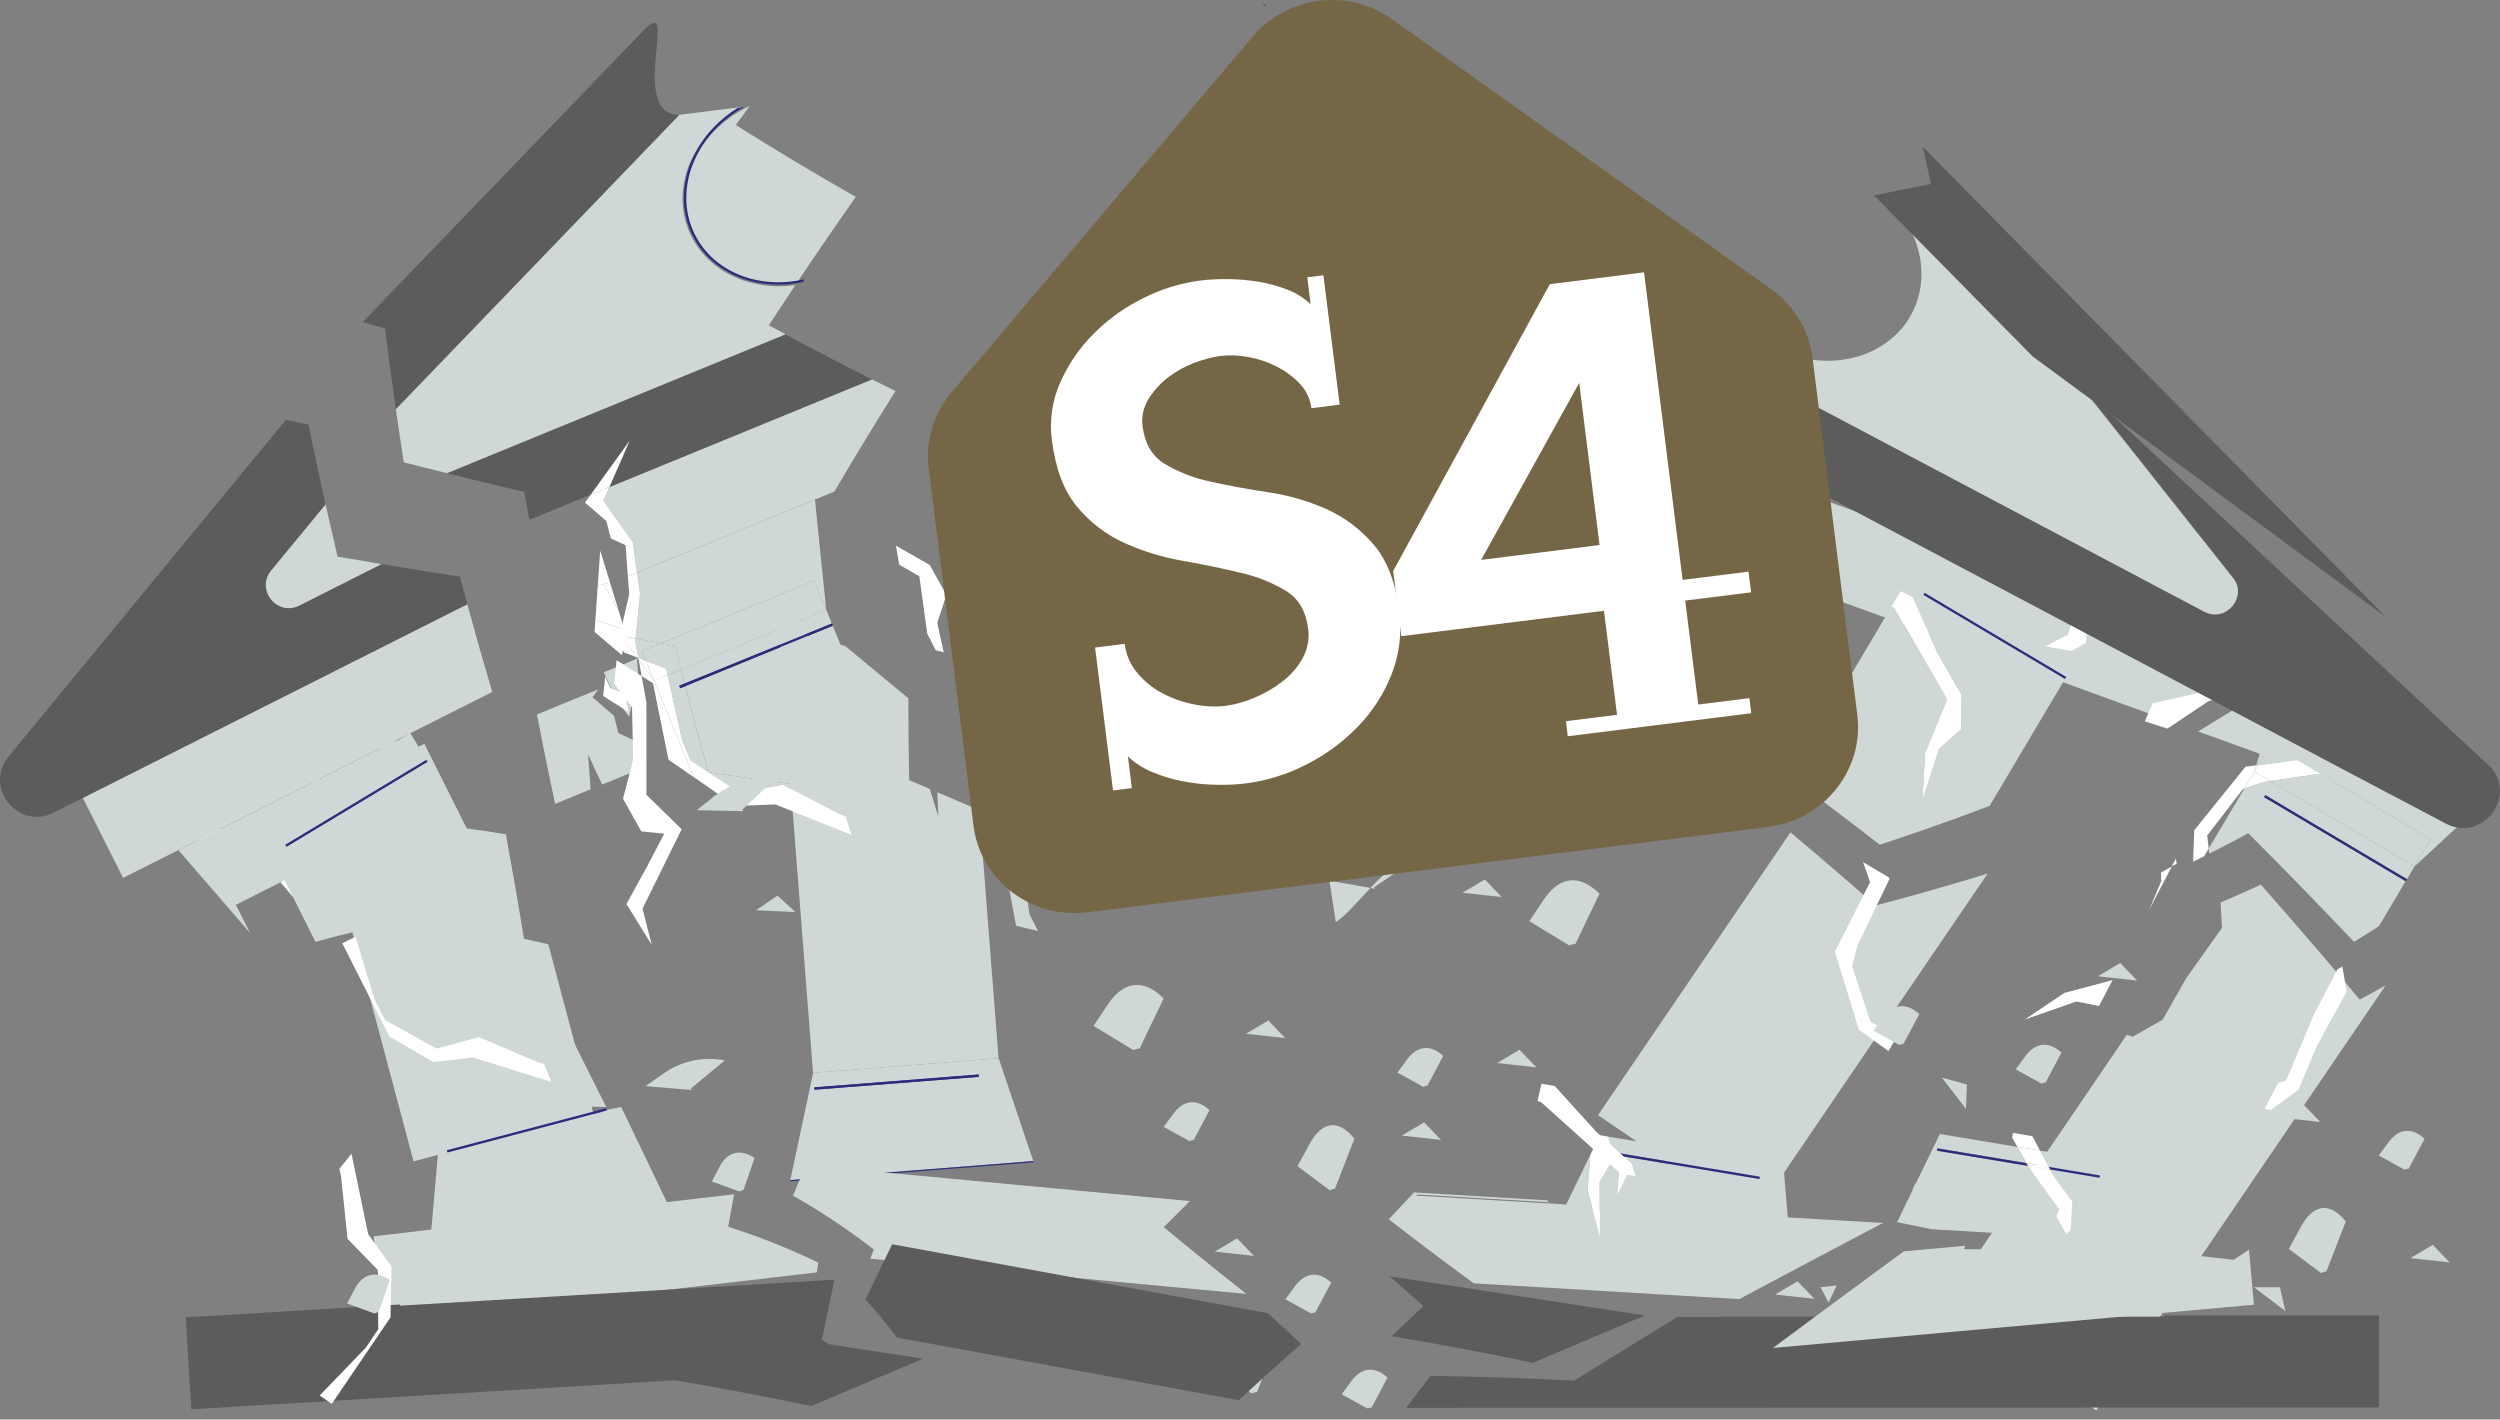 <?xml version="1.0" encoding="UTF-8"?>
<svg id="Layer_2" data-name="Layer 2" xmlns="http://www.w3.org/2000/svg" viewBox="0 0 787.6 447.22">
  <rect x="0" y="0" width="787.6" height="447.22" fill="#808080" stroke="none"/>
  <defs>
    <style>
      .cls-1 {
        fill: none;
      }

      .cls-1, .cls-2, .cls-3, .cls-4, .cls-5, .cls-6, .cls-7 {
        stroke-width: 0px;
      }

      .cls-3 {
        fill: #756746;
      }

      .cls-4 {
        fill: #5c5c5c;
      }

      .cls-5 {
        fill: #2c2c7c;
      }

      .cls-6 {
        fill: #d0d8d7;
      }

      .cls-7 {
        fill: #fff;
      }
    </style>
  </defs>
  <g id="Layer_2-2" data-name="Layer 2">
    <g id="Layer_2-2" data-name="Layer 2-2">
      <g id="Layer_2-2-2" data-name="Layer 2-2">
        <g id="Layer_2-2-2" data-name="Layer 2-2-2">
          <path class="cls-5" d="m397.63,1.55l1.1.29-.16-.37c-.31.02-.62.04-.94.07h0Z"/>
          <path class="cls-1" d="m200.69,180.38l56.05-23,.69,6.76c1.79-3.09,3.6-6.19,5.41-9.27l-62.15,25.5h0v.02s-.01,0-.01,0h0Z"/>
          <path class="cls-1" d="m196.77,198.45c.2.67.4,1.33.62,1.99l.6-1.58c-.41-.14-.81-.27-1.22-.41h.01Z"/>
          <path class="cls-1" d="m176.62,187.45c.1,1.37.2,2.74.29,4.11,3.55,1.26,7.11,2.47,10.67,3.7.24-3.6.5-7.2.74-10.81l-11.72,2.99h.02s0,.01,0,.01Z"/>
          <polygon class="cls-1" points="197.8 181.54 187.35 185.84 187.35 185.85 197.81 181.55 197.8 181.54"/>
          <path class="cls-1" d="m195.31,199.84l-3.9-5.28c.85,1.82,1.68,3.63,2.54,5.44.43.09.84.15,1.27.24l.09-.4h0Z"/>
          <path class="cls-6" d="m223.3,243.32l9.78,6.45,13.56-2.57,17.3,9.05,2.5,1c-.88-2.76-1.74-5.52-2.59-8.31-13.6-1.73-27.11-3.61-40.54-5.63h-.02s0,0,0,0Z"/>
          <path class="cls-6" d="m214.32,216.82l-.29-.69,1.67-.68c-.38-1.5-.77-3.02-1.14-4.52l-4.21,1.73,4.54,20.45,2.69,6.48,5.52,3.63c-2.51-8.98-4.91-18-7.24-27.02l-1.55.64h0Z"/>
          <path class="cls-6" d="m321.84,269.98l-6.34-3.64c1.45,8.45,2.98,16.9,4.61,25.32,2.29.57,4.6,1.1,6.91,1.66l-2.68-5.25-2.5-18.09h0Z"/>
          <path class="cls-6" d="m201.11,213.16l-.43-5.65-10.47,4.29,4.08,8.73,3.9,5.28,2.92-12.64h0Z"/>
          <path class="cls-6" d="m201.13,207.29l2.41.93-1.26-3.07,6.07-2.49c-2.7-.48-5.41-.99-8.1-1.49l-.08.79.96,5.33h0v.02h0v-.02h0Z"/>
          <path class="cls-6" d="m351.25,62.08l.08-.4c-.09.08-.17.16-.26.24.06.05.12.11.18.16h0Z"/>
          <path class="cls-6" d="m203.54,208.22l6.37,2.45.44,1.97,4.21-1.73c-.63-2.49-1.24-4.96-1.85-7.45-1.45-.25-2.9-.54-4.35-.8l-6.07,2.49,1.26,3.07h0Z"/>
          <path class="cls-5" d="m214.32,216.82l1.55-.64c-.06-.24-.13-.48-.19-.74l-1.67.68.29.69h.02Z"/>
          <path class="cls-5" d="m215.9,216.18l46.46-19.06-.29-.69-46.36,19.02c.06.24.13.48.19.74h0Z"/>
          <path class="cls-6" d="m185.25,237.64c1.49,3.18,2.96,6.35,4.46,9.53l10.47-4.29-.73-9.78-4.65-2.16-1.4-5.49-6.73-5.77,1.81-2.52-19.32,7.92c1.8,9.4,3.71,18.79,5.72,28.17l11.18-4.59c-.27-3.68-.51-7.36-.79-11.04h-.02s0,0,0,0Z"/>
          <path class="cls-4" d="m202.93,9.4s.02,0,.03-.03c0,0-.02,0-.03.03l-88.63,92.04h0L202.93,9.4Z"/>
          <polygon class="cls-4" points="174.87 158.78 174.87 158.78 195.11 153.61 195.11 153.61 174.87 158.78"/>
          <polygon class="cls-4" points="191.99 153.42 274.72 119.49 274.72 119.49 191.99 153.42 191.99 153.42"/>
          <polygon class="cls-2" points="195.11 153.61 195.11 153.61 174.87 158.78 174.87 158.78 195.11 153.61"/>
          <polygon class="cls-2" points="191.99 153.42 274.72 119.49 274.72 119.48 191.99 153.42 191.99 153.42"/>
          <g>
            <path class="cls-6" d="m223.11,243.19l.18.13c13.43,2.02,26.96,3.89,40.54,5.63.87,2.77,1.72,5.54,2.59,8.31l11.38,4.55,6.57,8.61-1.65,9.11,3.3,8.89c4.77.46,9.53.91,14.31,1.33l-37.98-92.6-46.46,19.06c2.31,9.03,4.71,18.03,7.24,27.02h0v-.04s-.02,0-.02,0h0Z"/>
            <path class="cls-6" d="m214.56,210.92c.38,1.5.76,3.02,1.14,4.52l46.36-19.02-1.75-4.29h0l-45.74,18.77h-.02s0,0,0,0Z"/>
            <path class="cls-6" d="m200.69,180.38l.94,6.69-1.39,14.11c2.7.5,5.4,1,8.1,1.49l48.17-19.75,3.78,9.22-2.82-27.59c-.07-.03-.15-.07-.21-.1.06-.1.11-.2.18-.3l-.69-6.76-56.05,23h0v-.02h0v-.02s0,0,0,0Z"/>
            <path class="cls-6" d="m214.56,210.92l45.74-18.76h0l-3.79-9.24-48.17,19.75c1.44.27,2.9.55,4.35.8.6,2.47,1.22,4.97,1.85,7.45h0s0,0,0,0Z"/>
            <path class="cls-6" d="m190.1,157.74l9.26,13.07,1.34,9.56,62.15-25.5c6.28-10.66,12.71-21.23,19.26-31.69-2.48-1.22-4.94-2.45-7.42-3.67l-82.74,33.93-1.88,4.32h.02s0-.02,0-.02h0Z"/>
            <path class="cls-4" d="m165.13,154.93c.54,2.94,1.1,5.87,1.65,8.83l19.32-7.92,12.23-16.94-6.35,14.54,82.73-33.93c-9.15-4.58-18.25-9.3-27.25-14.16l-106.65,43.75c8.06,2.01,16.16,3.98,24.31,5.86h0v-.02h.01Z"/>
            <path class="cls-4" d="m202.93,9.4l-88.63,92.04c2.33.68,4.66,1.39,6.99,2.07,1.06,8.5,2.21,17,3.44,25.47l89.35-92.77-.14.03c-15.88-.41-.49-36.72-10.23-27.59-.24.22-.48.46-.75.74,0,0-.02,0-.03.03h0v-.03h.01Z"/>
            <path class="cls-6" d="m218.97,49.66c-1.8,3.5-2.87,7.35-3.14,11.29-.55,7.93,2.63,15.66,8.59,20.93,2.96,2.62,6.42,4.59,10.16,5.83,3.94,1.3,8.11,1.89,12.27,1.72,1.45-.06,2.87-.21,4.28-.44,6.05-9.06,12.21-18.06,18.48-26.95-12.78-7.28-25.39-14.83-37.81-22.67,1.47-2,2.94-3.98,4.41-5.98h0c-3.55,1.64-6.81,3.8-9.69,6.42-3.08,2.8-5.64,6.14-7.53,9.85h-.02s0,0,0,0h0Z"/>
            <path class="cls-6" d="m127.22,145.65c4.52,1.17,9.06,2.3,13.6,3.41l106.65-43.75c-1.76-.95-3.51-1.88-5.26-2.83,2.77-4.24,5.55-8.44,8.35-12.64-1.21.18-2.44.28-3.67.32-4.25.18-8.5-.43-12.53-1.76-3.85-1.26-7.39-3.3-10.43-5.98-6.13-5.42-9.39-13.39-8.85-21.55.28-4.04,1.37-7.98,3.23-11.58,1.92-3.79,4.54-7.2,7.69-10.05,2.43-2.2,5.11-4.06,7.96-5.58l-19.9,2.52-89.35,92.77c.81,5.56,1.63,11.12,2.5,16.67v.02h0v.02s.02,0,.02,0h0Z"/>
          </g>
          <path class="cls-5" d="m217.82,50.75c-1.58,3.72-2.38,7.74-2.38,11.78.04,8.18,3.88,15.88,10.38,20.84,3.22,2.45,6.9,4.22,10.84,5.22,4.12,1.04,8.4,1.33,12.63.85,1.23-.14,2.44-.34,3.64-.59.17-.3.34-.61.51-.89-1.38.32-2.8.58-4.24.74-4.13.49-8.33.21-12.36-.82-3.82-.96-7.42-2.68-10.56-5.08-6.32-4.81-10.04-12.3-10.07-20.25-.01-3.95.79-7.86,2.33-11.49,1.61-3.85,3.92-7.36,6.79-10.37,2.69-2.83,5.8-5.22,9.21-7.11l-2.2.45c-2.74,1.72-5.28,3.78-7.54,6.14-2.94,3.07-5.3,6.67-6.94,10.59h-.02s0,0,0,0Z"/>
          <g>
            <path class="cls-1" d="m300.66,154.7h0l.05.75h0l7.77,99.79c5.54,2.35,11.11,4.67,16.69,6.96.62,13.27,1.45,26.55,2.51,39.82-1.06-13.27-1.89-26.55-2.51-39.82-5.59-2.29-11.13-4.63-16.69-6.96l6.09,78.17h.05l10.91,32.38,16.69-1.3c6.34-8.85,12.79-17.61,19.37-26.25-13.82-8.25-27.49-16.77-41-25.58,9.5-12.05,19.25-23.9,29.2-35.53-13.12-8.85-26.07-17.97-38.85-27.36,10.35-11.68,20.91-23.14,31.67-34.38-12.38-9.42-24.58-19.08-36.57-29.02,11.15-11.26,22.5-22.29,34.05-33.08-11.54-9.88-22.88-20.02-34-30.37l-5.78,27.13.36,4.62h0v.03h0Z"/>
            <rect class="cls-5" x="256.47" y="340.53" width="51.9" height=".75" transform="translate(-25.6 22.94) rotate(-4.45)"/>
            <g>
              <path class="cls-6" d="m308.49,255.24c-4.43-1.87-8.81-3.76-13.21-5.65l.35,7.73-2.7-8.75c-2.17-.94-4.36-1.86-6.51-2.81-.17-8.59-.24-17.17-.24-25.75l-19.85-16.45-12.17-3.41-9.74-12.71,11.72,150.53h.05l58.4-4.56-6.09-78.17h-.01Z"/>
              <path class="cls-6" d="m314.62,333.41h-.05l-58.4,4.56-7.19,33.8,76.56-5.96-10.91-32.39h-.01Zm-58.04,9.9l-.05-.75,51.74-4.02.05.75-51.74,4.02h0Z"/>
            </g>
            <polygon class="cls-5" points="325.65 366.17 325.53 365.79 248.97 371.77 248.9 372.14 325.65 366.17"/>
          </g>
          <path class="cls-6" d="m513.28,259.78c4.63-3.45,9.28-6.88,13.95-10.27-9.6-3.14-20.08-2.11-28.89,2.82l-8.27,4.63,19.78,3.34c1.14-.22,2.28-.4,3.43-.52h0Z"/>
          <path class="cls-6" d="m395.33,214.86l-3.04,4.13,8.1,4.46c.44-.16.89-.26,1.34-.32,1.65-3.17,3.31-6.31,4.99-9.41-4.02-3.67-8.15-3.26-11.39,1.14h0Z"/>
          <path class="cls-6" d="m359.08,330.28c2.5-5.3,5.01-10.55,7.53-15.74-6.23-6.22-12.57-5.59-17.49,1.76l-4.61,6.9,12.51,7.6c.68-.26,1.36-.43,2.06-.52h0Z"/>
          <path class="cls-6" d="m444.46,271.67c-6.61-1.95-17.63,15.32-23.63,18.79l-2.01-13.02,14.21,2.53c.07-.01.15-.03.22-.04-.11-.14-.23-.28-.35-.41,3.84-2.64,7.69-5.25,11.55-7.85h.01Z"/>
          <path class="cls-6" d="m448.18,138.44l-3.04,4.13,8.1,4.46c.44-.16.89-.26,1.34-.32,1.65-3.17,3.31-6.31,4.99-9.41-4.02-3.67-8.15-3.26-11.39,1.14h0Z"/>
          <path class="cls-6" d="m382.55,264.8l-3.04,4.13,8.1,4.46c.44-.16.89-.26,1.34-.32,1.65-3.17,3.31-6.31,4.99-9.41-4.02-3.67-8.15-3.26-11.39,1.14h0Z"/>
          <path class="cls-6" d="m443.28,333.78l-3.04,4.13,8.1,4.46c.44-.16.89-.26,1.34-.32,1.65-3.17,3.31-6.31,4.99-9.41-4.02-3.67-8.15-3.26-11.39,1.14h0Z"/>
          <polygon class="cls-4" points="762.59 225.9 537.04 143.85 537.04 143.85 762.59 225.9 762.59 225.9"/>
          <polygon class="cls-2" points="762.59 225.9 537.04 143.85 537.04 143.85 762.59 225.9 762.59 225.9"/>
          <polygon class="cls-6" points="569.58 190.36 567.84 200.19 583.45 168.92 507.64 155.49 510.11 189.96 511.85 180.13 569.58 190.36"/>
          <rect class="cls-6" x="535.19" y="130.84" width="9.99" height="58.63" transform="translate(321.99 679.62) rotate(-83.73)"/>
          <path class="cls-6" d="m524.94,169.48l160.55,58.4,2.71-5.59c8.42-1.57,16.83-3.13,25.25-4.71-6.98,4.28-13.95,8.57-20.94,12.85l60.41,21.98,9.64-26.54-225.56-82.05c.99,2.57,1.99,5.15,2.99,7.71-8.08,2.24-16.13,4.58-24.16,7,0,.21-.03.43-.02.65l9.09,10.27h.02s0,.02,0,.02h.01Z"/>
          <path class="cls-6" d="m492.11,189.07c-2.35,1.39-4.7,2.78-7.04,4.19l12.36,1.36-5.32-5.54h0Z"/>
          <path class="cls-6" d="m705.56,184.69l-47.23-59.48-56.01-51.93c.32.69.63,1.38.9,2.09,1.49,3.76,2.22,7.79,2.1,11.84-.22,8.18-4.23,15.79-10.85,20.6-3.28,2.38-7.01,4.07-10.95,4.96-4.15.96-8.43,1.14-12.64.56-4.52-.62-8.89-2.03-12.9-4.17-2.95-1.53-5.67-3.46-8.13-5.7-5.01.54-10.03,1.11-15.06,1.71.4,1.95.8,3.9,1.21,5.86l160.56,84.56c6.9,3.63,13.89-4.77,9.02-10.89h0s0,0,0,0Z"/>
          <polygon class="cls-7" points="193.51 215.4 199.11 222.76 199.48 239.3 196.27 251.64 202.04 261.92 209.26 262.64 203.7 273.27 197.36 284.79 205.32 297.66 202.42 286.26 214.75 261.24 203.66 250.41 203.63 221.25 202.14 212.99 194.24 207.97 193.51 215.4"/>
          <path class="cls-7" d="m195.67,200.32l-.35-.48-.09.4c.15.03.3.06.45.08h0Z"/>
          <path class="cls-7" d="m195.23,200.24l-.38,1.65,1.71,3.65,4.16,1.6-5.03-6.82c-.15-.03-.3-.06-.45-.08h0s0,0,0,0Z"/>
          <polygon class="cls-7" points="197.81 181.55 200.69 180.38 200.69 180.37 197.8 181.54 197.81 181.55"/>
          <path class="cls-7" d="m198.23,187.19l-2.92,12.64.35.48c1.53.29,3.06.57,4.59.85l1.39-14.11-.94-6.69-2.9,1.2.43,5.65h.02s-.02-.02-.02-.02h0Z"/>
          <path class="cls-7" d="m200.71,207.14l.42.17-.96-5.33.08-.79c-1.53-.28-3.07-.56-4.59-.85l5.03,6.82h0v-.02h.01Z"/>
          <polygon class="cls-7" points="184.3 158.35 191.02 164.13 192.43 169.62 197.08 171.77 197.8 181.54 200.69 180.37 199.36 170.8 190.1 157.74 191.99 153.42 186.11 155.84 184.3 158.35"/>
          <polygon class="cls-7" points="186.11 155.83 192 153.42 192 153.42 186.11 155.83"/>
          <polygon class="cls-7" points="198.34 138.89 186.11 155.84 191.99 153.42 198.34 138.89"/>
          <path class="cls-7" d="m470.71,62.66c-1.45,8.44-2.89,16.88-4.34,25.31l7.29,7.59c1.07-.63,2.15-1.26,3.22-1.89-2.06-10.34-4.12-20.67-6.17-31.01h0Z"/>
          <path class="cls-7" d="m491.9,128.87l-10.73-8.55c-.03-.21-.05-.43-.09-.65-1.11.56-2.23,1.12-3.34,1.67l4.94,5.88,9.21,1.63h0v.02h.01Z"/>
          <polygon class="cls-7" points="656.7 181.9 664.06 183.2 664.06 183.2 656.7 181.89 656.7 181.9"/>
          <path class="cls-7" d="m651.57,199.85l-7.14,3.78,8.2,1.45,4.53-2.51,1.12-14.27c1.93-1.7,3.85-3.4,5.77-5.1l-7.36-1.31-5.13,17.95h0Z"/>
          <path class="cls-7" d="m678.19,221.56l-2.5,5.68,7.11,2.3c6.81-4.55,13.62-9.08,20.44-13.62-8.35,1.88-16.7,3.76-25.06,5.64h0Z"/>
          <rect class="cls-5" x="86.32" y="252.91" width="51.9" height=".37" transform="translate(-114.93 94.84) rotate(-31.22)"/>
          <rect class="cls-5" x="86.12" y="252.59" width="51.9" height=".38" transform="translate(-114.79 94.7) rotate(-31.22)"/>
          <polygon class="cls-4" points="147.23 190.35 26.09 251.36 26.09 251.36 147.23 190.35 147.23 190.35"/>
          <polygon class="cls-2" points="26.09 251.36 147.23 190.35 147.23 190.35 26.09 251.36 26.09 251.36"/>
          <polygon class="cls-7" points="113.9 287.99 96.36 279.28 85.25 269.22 70.83 261.37 54.81 261.03 44.58 243.18 51.85 266.05 60.49 264.09 65.74 266.23 70.24 263.79 83.33 272.04 93.14 283.54 103.18 292.64 112.4 292.52 118.99 297.16 114.68 288.56 113.9 287.99"/>
          <path class="cls-7" d="m195,192.71l-4.74-8.72,1.9-.49h0l-3.85.97c-.24,3.6-.5,7.2-.74,10.81,3.05,1.06,6.11,2.12,9.17,3.16-.59-1.92-1.16-3.82-1.76-5.74h0Z"/>
          <path class="cls-7" d="m197.35,200.44c-.2-.67-.4-1.33-.62-1.99-3.06-1.04-6.11-2.11-9.17-3.16-.1,1.26-.18,2.53-.26,3.78l8.6,7.31,1.44-5.91.02-.03h-.02s0,0,0,0Z"/>
          <polygon class="cls-7" points="206.06 214.4 201.21 207.83 202.14 212.99 205.73 215.25 210.59 239.31 218.54 244.82 206.07 214.4 206.06 214.4"/>
          <path class="cls-7" d="m298.18,187.44l-5.29-9.45-10.63-6.09c.33,1.99.67,4,1.02,5.99l6.34,3.64,2.5,18.09,2.68,5.25c.83.21,1.66.41,2.5.59l-2.03-9.26,2.91-8.79v.02h0Z"/>
          <path class="cls-7" d="m244.34,253.46l23.93,9.57c-.61-1.93-1.23-3.86-1.84-5.79l-2.5-1-17.3-9.05-13.56,2.57-9.78-6.45s-.11,0-.17-.03l-.02-.1-5.53-3.63-2.69-6.48-4.54-20.45-4.29,1.75,12.48,30.43,13.17,9.11,12.63-.48h0v.03s.03,0,.03,0h0Z"/>
          <path class="cls-7" d="m223.13,243.3s.11,0,.17.03l-.18-.13.02.1h0Z"/>
          <path class="cls-7" d="m343.22,196.61l-.48-7.73c-.79-.32-1.59-.65-2.38-.97l2.86,8.7h0Z"/>
          <path class="cls-7" d="m190.26,183.99l4.74,8.72-2.83-9.21-1.9.49h0s0,0,0,0Z"/>
          <polygon class="cls-7" points="201.13 207.29 201.21 207.83 206.06 214.4 206.07 214.4 203.54 208.22 201.13 207.29"/>
          <polygon class="cls-7" points="203.54 208.22 206.07 214.4 210.36 212.64 209.92 210.67 203.54 208.22"/>
          <path class="cls-7" d="m188.33,184.48l3.85-.97c-1.02-3.35-2.05-6.7-3.09-10.05-.25,3.68-.52,7.36-.76,11.04h0v-.02h0Z"/>
          <path class="cls-7" d="m196.52,218.44l-4.16-1.6-1.71-3.65v.03s-.62,6.05-.62,6.05l7.9,5-.91-5.14-.51-.7h0Z"/>
          <polygon class="cls-7" points="200.71 207.14 201.21 207.83 201.13 207.29 200.71 207.14"/>
          <rect class="cls-5" x="212.2" y="206.22" width="51.9" height=".75" transform="translate(-60.29 104.96) rotate(-22.14)"/>
          <rect class="cls-5" x="86.18" y="252.4" width="51.9" height=".75" transform="translate(-114.37 94.13) rotate(-31.07)"/>
          <rect class="cls-5" x="256.56" y="340.51" width="51.9" height=".75" transform="translate(-25.76 23.11) rotate(-4.48)"/>
          <g>
            <path class="cls-6" d="m590.87,285.26c-9.18-8.09-18.11-15.76-26.8-23.03l-60.63,89.07h0l.04.04,48.43,32.96,74.27-109.1c-11.28,3.51-23.04,6.85-35.31,10.06h0Z"/>
            <polygon class="cls-1" points="605.93 187.38 605.94 187.4 606.32 186.77 650.93 213.26 650.94 213.24 606.32 186.74 605.93 187.38"/>
            <polygon class="cls-1" points="760.65 272.99 758.28 276.97 713.65 250.47 713.28 251.13 713.29 251.13 713.66 250.5 758.27 276.98 758.28 276.97 760.65 272.99 786.27 249.24 786.27 249.24 760.65 272.99"/>
            <polygon class="cls-1" points="678.93 185.5 612.72 146.2 602.88 179.34 653.3 209.28 678.93 185.5"/>
            <polygon class="cls-1" points="757.89 277.64 749.49 291.79 749.49 291.79 757.89 277.64 757.89 277.64"/>
            <polygon class="cls-1" points="595.95 191.02 564.02 244.79 564.03 244.79 595.95 191.02 595.95 191.02"/>
            <polygon class="cls-1" points="506.35 348.29 566.98 259.22 566.98 259.22 506.35 348.29"/>
            <path class="cls-1" d="m586.35,157.45l-1.88,6.76,5.85,17.6,8.47,4.42,4.08-6.9,9.84-33.14,66.2,39.3-25.63,23.76-2.35,3.97v.02h0l-.38.65h0l-23.74,39.98c3.57-1.36,7.1-2.73,10.57-4.11,11.03,9.51,22.48,19.65,34.3,30.42,6.64-2.85,13.06-5.77,19.25-8.75l.36-9.89,16.14-20,3.39-.44,9.26-31.2,22.83,13.56h0l-146.89-87.23.3.51-9.94,20.69h0v.02s-.01,0-.01,0Z"/>
            <path class="cls-1" d="m667.67,333.17l-6.93-2.26-16.8,3.76,13.39-6.88,15.53-2.23,14.04-20.64,4.83-8.51.27-2.73c-6.36,2.6-12.95,5.11-19.75,7.55-11.14-11.49-21.93-22.3-32.35-32.49-3.54,1.17-7.15,2.31-10.8,3.44l-74.27,109.1.04.04-11.73,32.1,39.73,27.05,26.75-21.88-.04-.04,58.12-85.37h0Z"/>
            <path class="cls-1" d="m564.02,244.79l31.92-53.77-9.29-6.77-7.56-24.56,11.06-21.92-2.22-6.29-10.68-6.35c-3.56.4-7.11.82-10.66,1.26l-.3.28c3.12,14.88,6.57,29.68,10.31,44.42-11.04,1.54-22.09,3.25-33.12,5.09.27.24.54.47.81.71-4.09.9-8.16,1.83-12.24,2.79-.71-.23-1.45-.44-2.18-.62,4.05,14.84,8.42,29.6,13.05,44.26-15.27,3-30.5,6.28-45.69,9.88,2.46,7.33,4.99,14.63,7.61,21.92,18.27-5.04,35.67-10.16,52.22-15.41,2.29,1.67,4.61,3.37,6.94,5.09h0v-.02s0,0,0,0Z"/>
            <path class="cls-1" d="m566.98,259.22c-2.22-1.86-4.43-3.71-6.62-5.52-16.84,4.21-34.54,8.25-53.08,12.15,2.26,7.78,4.58,15.55,6.99,23.29-15.05,2.86-30.05,6-45.01,9.47,5.05,15.31,10.39,30.52,16.01,45.6-10.54,2.64-21.04,5.43-31.53,8.38l25.88,17.62,26.75-21.88h-.05s0-.05,0-.05h0l60.63-89.07h0s0,0,0,0Z"/>
            <polygon class="cls-1" points="695.34 263.22 695.82 267.35 707.07 248.39 706.67 248.53 695.34 263.22"/>
            <path class="cls-6" d="m605.93,187.41h0l-.02-.02.39-.65,44.63,26.5,2.35-3.97-50.42-29.93-4.08,6.9,3.75,1.95,7.99,17.82,7.48,12.94-.17,10.82-6.93,6.13-5.26,16.38.84-15.03,6.93-16.89-16.53-28.65-.94-.68-31.92,53.77c9.11,6.72,18.5,13.81,28.17,21.32,12.05-3.97,23.59-8.04,34.62-12.24l23.74-39.98-44.61-26.49v.02h0v-.03s0,0,0,0Z"/>
            <polygon class="cls-5" points="650.93 213.26 606.32 186.77 605.94 187.4 650.56 213.89 650.93 213.26"/>
            <polygon class="cls-5" points="650.56 213.89 650.55 213.9 650.56 213.91 650.95 213.26 650.93 213.26 650.55 213.89 650.93 213.26 650.93 213.26 650.56 213.89"/>
            <polygon class="cls-5" points="605.94 187.4 605.93 187.41 650.55 213.9 650.56 213.89 605.94 187.4"/>
            <path class="cls-6" d="m712.25,278.69c-4.12,1.92-8.35,3.8-12.67,5.63l.42,8.01-11.31,15.92-7.36,13-9.42,5.35-1.87-.61-58.12,85.37.04.04,48.43,32.96,91.18-133.93c-2.66,1.52-5.39,3.01-8.16,4.47-10.68-12.74-21.08-24.78-31.13-36.19l-.02-.02h0Z"/>
            <path class="cls-6" d="m713.28,251.15v-.02h0l.38-.66,44.63,26.5,2.37-3.98-45.41-26.97-1.92.27-6.25,2.08-11.25,18.95.18,1.6c4.21-2.1,8.32-4.23,12.3-6.41,10.74,10.75,21.86,22.15,33.3,34.2,2.68-1.63,5.3-3.29,7.87-4.96l8.4-14.15-44.61-26.49h0v.02s0,0,0,0Z"/>
            <polygon class="cls-6" points="710.81 241.11 711.44 241.05 715.33 234.48 723.76 239.49 731.77 238.47 742.9 223.48 720.08 209.93 710.81 241.11"/>
            <path class="cls-6" d="m760.65,272.99l25.62-23.75-36.95-21.93,36.95,21.93h0l-36.95-21.93c-2.41.91-4.8,1.83-7.2,2.74l-6.09,12.95h0l-5.12.75,34.83,20.67-5.1,8.58h-.02s0,0,0,0h0Z"/>
            <polygon class="cls-6" points="786.27 249.24 786.27 249.24 749.33 227.3 786.27 249.24"/>
            <polygon class="cls-6" points="711.44 241.05 723.76 239.49 715.33 234.48 711.44 241.05"/>
            <polygon class="cls-6" points="760.65 272.99 765.74 264.41 730.92 243.74 715.23 246.03 760.65 272.99"/>
            <polygon class="cls-5" points="713.29 251.13 757.91 277.61 757.89 277.64 757.89 277.64 757.91 277.62 758.27 276.98 713.66 250.5 713.29 251.13"/>
            <polygon class="cls-5" points="757.89 277.64 757.91 277.64 758.29 276.99 758.27 276.98 757.91 277.62 757.89 277.64"/>
            <polygon class="cls-5" points="713.29 251.13 713.28 251.15 757.89 277.64 757.91 277.61 713.29 251.13"/>
            <polygon class="cls-7" points="594.93 331.14 594.93 331.14 597.77 326.35 589.29 321.93 583.44 304.33 585.31 297.57 595.27 276.89 594.98 276.38 586.93 271.61 589.15 277.89 578.08 299.81 585.62 324.37 594.93 331.13 594.93 331.14"/>
            <polygon class="cls-7" points="595.96 191.01 586.65 184.25 595.95 191.02 595.96 191.01"/>
            <polygon class="cls-7" points="613.4 220.35 606.48 237.25 605.63 252.28 610.91 235.89 617.84 229.76 618.01 218.95 610.54 206.01 602.55 188.18 598.8 186.22 595.95 191.02 596.89 191.69 613.4 220.35"/>
            <path class="cls-7" d="m680.82,274.88l.06,2.74-3.8,9.01,7.12-13.65c-1.12.63-2.24,1.26-3.37,1.89h0Z"/>
            <path class="cls-7" d="m710.81,241.11l-3.39.44-16.14,20-.36,9.89c1.16-.57,2.31-1.13,3.47-1.7l1.43-2.4-.47-4.13,11.32-14.68.4-.14,3.17-5.33.57-1.95h0Z"/>
            <polygon class="cls-7" points="650.37 312.8 637.89 321.2 654.13 315.51 661.27 316.95 665.53 308.78 650.37 312.8"/>
            <polygon class="cls-7" points="707.07 248.39 713.32 246.31 715.23 246.03 710.24 243.06 707.07 248.39"/>
            <path class="cls-7" d="m729.24,319l-9.05,21.48-2.48.67-4.27,8.17,1.93.39,8.74-6.41,5.79-13.76,9.38-17.14-1.33-7.91c-.52.3-1.03.59-1.56.89l-7.12,13.65h0l-.03-.02h0Z"/>
            <path class="cls-7" d="m685.75,272.11l-.27-1.6-1.29,2.47c.52-.3,1.04-.59,1.56-.89h0v.02s0,0,0,0Z"/>
            <polygon class="cls-7" points="711.44 241.05 710.81 241.11 710.24 243.06 711.44 241.05"/>
            <polygon class="cls-7" points="710.24 243.06 715.23 246.03 730.92 243.74 723.76 239.49 711.44 241.05 710.24 243.06"/>
          </g>
          <path class="cls-6" d="m420.59,374.46c2.03-5.3,4.06-10.55,6.1-15.74-5.05-6.22-10.19-5.59-14.18,1.76l-3.74,6.9,10.14,7.6c.55-.26,1.1-.43,1.67-.52h0Z"/>
          <path class="cls-6" d="m437.54,200.14c-2.35,1.39-4.7,2.78-7.04,4.19l12.36,1.36-5.32-5.54h0Z"/>
          <path class="cls-6" d="m418.83,248.46c-2.35,1.39-4.7,2.78-7.04,4.19l12.36,1.36-5.32-5.54h0Z"/>
          <path class="cls-6" d="m467.78,277.06c-2.35,1.39-4.7,2.78-7.04,4.19l12.36,1.36-5.32-5.54h0Z"/>
          <polygon class="cls-1" points="121.77 372.16 121.77 372.16 121.77 372.16 127.23 399.09 127.23 399.09 121.77 372.16"/>
          <path class="cls-1" d="m200.85,341.96h.02l-14.29-53.65h-.02l14.3,53.66h-.01Z"/>
          <path class="cls-1" d="m131.01,267.24l-46.35,23.36.17.33.17.34,46.34-23.35,57.57,114.29h.02s-57.57-114.31-57.57-114.31l-.17-.33-6.24-34.38h0l6.24,34.38-.17-.34h0s0,0,0,0Z"/>
          <polygon class="cls-1" points="217.54 371.82 200.92 341.96 200.9 341.96 217.52 371.83 217.54 371.82"/>
          <path class="cls-1" d="m138.01,234.95c1.51.1,3.03.2,4.53.32l-1.35-5.11-15.03-.86c.45,1.76.92,3.49,1.36,5.24,3.42.06,6.85.21,10.27.41l.19-.14v.15h.04,0Z"/>
          <polygon class="cls-1" points="121.61 371.42 121.63 371.49 121.61 371.42 121.61 371.42"/>
          <path class="cls-1" d="m96.36,279.27l-11.11-10.06-14.42-7.85-16.01-.33-10.24-17.84,7.26,22.87,8.64-1.97,5.25,2.14,4.51-2.45,13.08,8.26,9.81,11.5,5.53,5.01c3.31-1.12,6.63-2.18,9.98-3.18l-12.3-6.11h.02Z"/>
          <path class="cls-1" d="m155.91,368.02l-44.49-120.72,6.34,5.66,6.8,10.76,11.47,2.79,5.26-4.64c-3.42.15-6.83.37-10.25.67-.63-1.69-1.27-3.38-1.91-5.07l-.42.03-20.65-19.2h0l-.7-.65-4.92-3.19c-3.44.61-6.86,1.3-10.27,2.04l4.01,4.55,9.19.93,6.02,5.35,44.49,120.72h.05-.05.02v-.03h0Z"/>
          <path class="cls-1" d="m140.76,246.48l2.78,12.86,14.46,4.49-9.68-6.7-5.77-21.86c-1.51-.12-3.02-.22-4.53-.32l2.75,11.53h-.02.01Z"/>
          <path class="cls-1" d="m112.01,288.15l-1.61-4.53-3.97.62,4.88,3.24.69.66h.01Z"/>
          <path class="cls-1" d="m121.2,229.73h0l8.24,33.95.19.32,64.18,110.73c11.38-.35,22.83.04,34.26,1.2,3.82,10.55,7.53,21.12,11.13,31.73-3.6-10.6-7.29-21.18-11.13-31.73-11.42-1.16-22.86-1.56-34.26-1.2l27.83,48.03h.05s23.85,24.47,23.85,24.47l41.58-24.1h0l-8.13-33.57h-.05s-75.7-130.61-75.7-130.61l-8.63-4.37-8.08-23.18-3.85-1.76,2.59,8,3.99,28.88,12.45,9.21-8.83,26.47,4.43,10.92-9.64-11.69,4.72-12.28,4.07-11.29-7.25.26-7.13-9.42,1.53-12.63-2.63-16.35-6.54-6.52-.29-7.46-10.27-4.69c-.25-1.23-.51-2.48-.77-3.71-3.76-.22-7.52-.41-11.27-.67-.47-1.29-.93-2.6-1.4-3.88l-29.61,17.15.41-.24h0v.02s0-.02,0-.02h0Z"/>
          <polygon class="cls-5" points="121.69 371.8 121.69 371.8 121.63 371.49 121.69 371.8"/>
          <polygon class="cls-5" points="121.77 372.16 121.77 372.16 121.68 371.8 121.77 372.16"/>
          <polygon class="cls-5" points="139.4 368.2 151.28 365.78 139.4 368.2 139.4 368.2"/>
          <path class="cls-6" d="m141.87,320.09c9.62-1.34,19.31-2.18,29.04-2.49,4.19,10.3,8.28,20.65,12.23,31.03,2.62,0,5.24.06,7.85.13l-57.3-114.43-46.4,23.24-.17-.34-6.01,3.01h0l18.26,36.47c4.2-1.17,8.41-2.26,12.66-3.23,4.28,8.04,8.43,16.13,12.56,24.26l14.88-2.38,2.41,4.7h0l-.02.02h.01Z"/>
          <path class="cls-6" d="m104.86,218.61l1.61,4.53h0l20.42,19.45.42-.02c-3.09-8.58-6.24-17.13-9.49-25.62-4.33.45-8.65,1.01-12.96,1.66h0Z"/>
          <path class="cls-6" d="m165.07,295.73c-1.77-10.98-3.68-21.93-5.7-32.87-9.58-1.67-19.25-2.8-28.94-3.44l6.02,21.78,9.75,6.59-14.52-4.31-2.93-12.82-2.88-11.49c-.07,0-.15-.01-.22,0l-5.67,4.14-11.16-3.84-5.78-11.34-5.79-6.22,33.14,124.32h.05l-.09-.38,50.16-13.36.08.37,6.45-1.72-14.3-53.66c-2.55-.61-5.1-1.18-7.66-1.72h-.02v-.03h.01Z"/>
          <path class="cls-6" d="m137.98,234.8l-.19.14c.07,0,.15.01.22.02v-.15h-.03Z"/>
          <polygon class="cls-6" points="106.47 223.14 104.86 218.61 104.86 218.61 106.47 223.14 106.47 223.14"/>
          <polygon class="cls-6" points="94.19 247.83 94.19 247.83 94.18 247.84 112.52 284.26 112.52 284.26 94.19 247.83"/>
          <polygon class="cls-6" points="56.19 267.82 56.19 267.82 124.52 233.4 56.19 267.82"/>
          <polygon class="cls-6" points="126.68 258.67 131.01 267.24 131.19 267.59 124.94 233.19 56.21 267.83 78.8 293.93 74.32 285.04 126.68 258.67"/>
          <polygon class="cls-6" points="78.8 293.93 56.21 267.83 124.94 233.19 124.94 233.19 124.52 233.4 56.19 267.82 78.8 293.96 78.8 293.93"/>
          <polygon class="cls-6" points="90.01 266.34 89.81 266.03 134.2 239.11 129.21 230.9 79.08 261.29 84.24 269.81 84.25 269.83 90.01 266.34"/>
          <polygon class="cls-6" points="96.61 233.53 96.61 233.56 96.62 233.55 96.61 233.53"/>
          <polygon class="cls-6" points="135.24 394.82 210.49 379.55 195.69 348.74 195.66 348.74 195.66 348.74 195.64 348.74 189.1 350.07 189.19 350.43 138.32 360.77 138.24 360.4 138.24 360.4 138.24 360.4 135.24 394.82"/>
          <polygon class="cls-6" points="200.91 341.94 200.94 341.93 200.94 341.93 200.91 341.94"/>
          <path class="cls-6" d="m26.09,251.36l12.69,25.21,116.3-58.58c-2.73-9.19-5.35-18.41-7.87-27.64l-121.11,61.02h0s0-.01,0-.01Z"/>
          <path class="cls-4" d="m.59,242.07c-3.11,9.03,6.5,18.89,16.3,13.95h0l9.22-4.66h0l121.12-61.03h0c-.8-2.89-1.56-5.78-2.34-8.67-8.26-1.24-16.49-2.6-24.69-3.96l-25.92,13.06c-.22.1-.44.21-.66.3-6.75,2.7-12.99-5.48-8.18-11.34h0l17.13-20.8c-1.88-8.36-3.67-16.76-5.39-25.14-2.39-.5-4.76-1.03-7.12-1.51L2.73,238.3c-.99,1.21-1.7,2.47-2.13,3.78h0v-.02h0Z"/>
          <polygon class="cls-4" points="26.09 251.36 26.09 251.36 26.1 251.36 147.22 190.36 147.21 190.35 26.09 251.36"/>
          <path class="cls-6" d="m93.62,191.06c.22-.09.43-.18.65-.29l25.92-13.06c-4.62-.76-9.22-1.55-13.82-2.35-1.31-5.46-2.56-10.94-3.8-16.42l-17.13,20.8h0c-4.79,5.83,1.44,14.02,8.17,11.32h0Z"/>
          <polygon class="cls-5" points="121.51 372.03 121.87 371.96 121.87 371.96 121.51 372.03"/>
          <polygon class="cls-5" points="121.68 371.8 121.77 372.16 121.69 371.8 121.68 371.8"/>
          <rect class="cls-5" x="86.33" y="252.71" width="51.9" height=".75" transform="translate(-114.48 94.21) rotate(-31.06)"/>
          <rect class="cls-5" x="140.01" y="355.73" width="51.9" height=".75" transform="translate(-85.3 54.08) rotate(-14.77)"/>
          <path class="cls-6" d="m110.3,275.3l-2.38,4.55,8.69,3.17c.41-.23.84-.39,1.28-.52,1.15-3.39,2.31-6.74,3.49-10.06-4.53-3.01-8.55-1.98-11.08,2.86h0Z"/>
          <path class="cls-6" d="m228.39,334.07c-6.76-1.33-13.76.16-19.41,4.16l-5.59,3.95,14.38,1.2c.07-.02.15-.04.22-.06-.12-.13-.26-.26-.39-.37,3.59-2.98,7.17-5.94,10.77-8.89h.02,0Z"/>
          <path class="cls-6" d="m226.64,367.66l-2.38,4.55,8.69,3.17c.41-.23.84-.39,1.28-.52,1.15-3.39,2.31-6.74,3.49-10.06-4.53-3.01-8.55-1.98-11.08,2.86h0Z"/>
          <path class="cls-6" d="m496.38,297.3c2.5-5.3,5.01-10.55,7.53-15.74-6.23-6.22-12.57-5.59-17.49,1.76l-4.61,6.9,12.51,7.6c.68-.26,1.36-.43,2.06-.52h0Z"/>
          <path class="cls-6" d="m244.01,245.63c-6.83-.92-13.73.99-19.12,5.32l-5.34,4.28,14.43.33c.07-.02.15-.05.22-.07-.13-.12-.27-.24-.41-.35,3.4-3.19,6.8-6.36,10.22-9.52h0Z"/>
          <path class="cls-6" d="m244.95,282.15c-2.26,1.54-4.52,3.07-6.76,4.62l12.42.58-5.66-5.19h0Z"/>
          <path class="cls-6" d="m313.95,206.73c-2.26,1.54-4.52,3.07-6.76,4.62l12.42.58-5.66-5.19h0Z"/>
          <path class="cls-6" d="m407.98,405.2l-3.04,4.13,8.1,4.46c.44-.16.89-.26,1.34-.32,1.65-3.17,3.31-6.31,4.99-9.41-4.02-3.67-8.15-3.26-11.39,1.14h0Z"/>
          <path class="cls-6" d="m396.03,438.46c2.03-5.3,4.06-10.55,6.1-15.74-5.05-6.22-10.19-5.59-14.18,1.76l-3.74,6.9,10.14,7.6c.55-.26,1.1-.43,1.67-.52h0Z"/>
          <path class="cls-6" d="m399.56,321.49c-2.35,1.39-4.7,2.78-7.04,4.19l12.36,1.36-5.32-5.54h0Z"/>
          <path class="cls-6" d="m389.73,390.11c-2.35,1.39-4.7,2.78-7.04,4.19l12.36,1.36-5.32-5.54h0Z"/>
          <path class="cls-6" d="m458.14,214.57c-2.35,1.39-4.7,2.78-7.04,4.19l12.36,1.36-5.32-5.54h0Z"/>
          <path class="cls-6" d="m369.65,350.88l-3.04,4.13,8.1,4.46c.44-.16.89-.26,1.34-.32,1.65-3.17,3.31-6.31,4.99-9.41-4.02-3.67-8.15-3.26-11.39,1.14h0Z"/>
          <path class="cls-6" d="m593.27,320.61l-3.04,4.13,8.1,4.46c.44-.16.89-.26,1.34-.32,1.65-3.17,3.31-6.31,4.99-9.41-4.02-3.67-8.15-3.26-11.39,1.14h0Z"/>
          <path class="cls-6" d="m478.69,330.71c-2.35,1.39-4.7,2.78-7.04,4.19l12.36,1.36-5.32-5.54h0Z"/>
          <path class="cls-6" d="m619.66,341.66c-2.63-.73-5.26-1.45-7.9-2.16l7.6,9.84.29-7.68h.01Z"/>
          <polygon class="cls-1" points="645.8 368.43 645.81 368.46 661.46 371.07 661.55 370.51 661.46 371.04 645.8 368.43"/>
          <polygon class="cls-1" points="610.26 362.52 610.26 362.54 638.91 367.31 638.89 367.28 610.26 362.52"/>
          <path class="cls-1" d="m689.49,407.03h-.01l-.02.37-152.49-9.07h-.02l152.52,9.07.02-.38h0Z"/>
          <path class="cls-1" d="m689.49,407.02l-151.87-9.03h-.02l151.89,9.04h0Z"/>
          <polygon class="cls-1" points="513.83 364.71 554.34 371.46 554.46 370.72 554.44 370.71 554.31 371.45 513.83 364.71"/>
          <path class="cls-1" d="m603.43,372.81c-4.44-.89-8.87-1.77-13.28-2.6-1.92,1.01-3.86,2.03-5.8,3.04l18.34,1.09.74-1.53Z"/>
          <polygon class="cls-1" points="511.48 363.56 508.21 363.01 508.21 363.01 511.48 363.56"/>
          <polygon class="cls-6" points="511.48 363.56 554.44 370.71 554.44 370.71 554.46 370.72 554.34 371.46 513.83 364.71 508.46 363.82 508.65 364.43 503.96 372.41 504.04 389.2 563.97 392.76 562.62 376.42 520.5 369.41 562.62 376.42 561.87 367.27 561.85 367.27 561.85 367.27 561.8 367.27 506.68 358.08 508.21 363.01 511.48 363.56"/>
          <polygon class="cls-6" points="500.17 375.08 500.99 363.86 489.12 388.31 503.92 389.19 500.17 375.08"/>
          <path class="cls-6" d="m670.96,390.94l-1.98-24.06h-.05l-26.26-4.38,2.68,5.1,16.22,2.7-.04.21-.09.56-15.64-2.61.9,1.72,6.13,8.42-.5,8.81-1.34,1.46-3.18-5.67.93-2.19-9.55-13.15h.01l-.31-.55-28.65-4.77v-.02h0l.12-.74,28.05,4.67-2.88-5.13-24.39-4.06-13.49,27.76c3.59.72,7.19,1.46,10.79,2.22l62.5,3.72.02-.02h0Z"/>
          <path class="cls-6" d="m614.22,375.02c-3.61-.76-7.2-1.49-10.79-2.22l-.74,1.53,11.54.69h-.01Z"/>
          <polygon class="cls-6" points="691.13 379.23 691.11 379.6 691.11 379.6 691.13 379.23"/>
          <polygon class="cls-6" points="689.49 407.03 689.46 407.41 689.47 407.39 689.49 407.03 689.49 407.03 689.49 407.03"/>
          <path class="cls-6" d="m562.59,383.5l.63,7.69-70.92-11.81-46.16-2.7c.11-.11.22-.25.34-.36l19.33,1.13-19.02-1.11,42,2.46-1.33-.22.2-.41-42.19-2.51c-2.66,2.82-5.31,5.64-7.94,8.48,8.83,6.85,17.76,13.57,26.76,20.16l83.63,4.97c15.47-8.26,30.56-16.24,45.28-23.98l-30.63-1.79h.02Z"/>
          <path class="cls-6" d="m614.22,375.02l-11.54-.69-.21.44,14.57.85c-.94-.2-1.88-.41-2.82-.61h0Z"/>
          <path class="cls-4" d="m681.87,414.41h0v.38l-153.41.07c-10.67,6.55-21.52,13.24-32.54,20.1-15.28-.8-30.37-1.3-45.29-1.51-2.57,3.35-5.12,6.7-7.65,10.08l306.49-.13v-29.01l-67.6.02h0Z"/>
          <path class="cls-4" d="m518.19,414.41l-80.4-12.33c3.56,3.14,7.12,6.27,10.69,9.38-3.37,3.14-6.71,6.3-10.04,9.49,14.71,2.48,29.56,5.26,44.53,8.38,11.94-5.1,23.68-10.07,35.22-14.91h0Z"/>
          <path class="cls-6" d="m702.27,363.85c1.65-3.17,3.31-6.31,4.99-9.41-4.02-3.67-8.15-3.26-11.39,1.14l-3.04,4.13,8.1,4.46c.44-.16.89-.26,1.34-.32Z"/>
          <polygon class="cls-5" points="645.38 367.63 645.8 368.43 661.46 371.04 661.55 370.51 661.58 370.33 645.38 367.63"/>
          <polygon class="cls-5" points="638.44 366.47 610.38 361.8 610.26 362.52 638.89 367.28 638.44 366.47"/>
          <polygon class="cls-5" points="661.58 370.33 661.55 370.51 661.58 370.3 645.36 367.6 645.38 367.63 661.58 370.33"/>
          <polygon class="cls-5" points="638.44 366.47 638.42 366.44 610.38 361.78 610.25 362.52 610.26 362.52 610.38 361.8 638.44 366.47"/>
          <path class="cls-6" d="m710.08,405.52l9.91,7.51-1.73-7.48h0c-2.73-.02-5.46-.03-8.19-.02h.01Z"/>
          <polygon class="cls-5" points="508.46 363.81 513.83 364.71 554.31 371.45 554.44 370.71 511.48 363.56 508.21 363.01 508.46 363.81"/>
          <polygon class="cls-5" points="508.46 363.81 508.46 363.82 513.83 364.71 508.46 363.81"/>
          <polygon class="cls-5" points="554.44 370.71 511.48 363.56 554.44 370.71 554.44 370.71"/>
          <path class="cls-6" d="m690.32,384.93h0c-2.35,1.38-4.7,2.77-7.04,4.18l12.36,1.36-5.32-5.54h0Z"/>
          <path class="cls-7" d="m640.29,357.95l-6.12-1.06c-.09.5-.17,1-.26,1.51l1.64,2.91,7.14,1.19-2.39-4.55h-.01Z"/>
          <polygon class="cls-7" points="638.89 367.28 638.91 367.31 645.81 368.46 645.8 368.43 638.89 367.28"/>
          <polygon class="cls-7" points="645.36 367.6 642.68 362.5 635.54 361.31 638.42 366.44 645.36 367.6"/>
          <polygon class="cls-7" points="639.22 367.86 639.21 367.86 648.76 381.01 647.83 383.2 651.01 388.87 652.35 387.41 652.85 378.6 646.72 370.18 645.81 368.46 638.91 367.31 639.22 367.86"/>
          <polygon class="cls-7" points="645.8 368.43 645.38 367.63 638.44 366.47 638.89 367.28 645.8 368.43"/>
          <polygon class="cls-7" points="638.44 366.47 645.38 367.63 645.36 367.6 638.42 366.44 638.44 366.47"/>
          <path class="cls-6" d="m559.24,407.83l12.36,1.36-5.32-5.54h0c-2.35,1.38-4.7,2.77-7.04,4.18h0Z"/>
          <path class="cls-6" d="m578.65,404.97h.02c-1.71.17-3.42.35-5.14.54l2.55,4.86,2.57-5.4h0Z"/>
          <polygon class="cls-7" points="515.27 370.55 514.04 366.57 502.92 356.59 489.79 342.13 485.62 341.43 484.4 346.87 485.5 347.22 510.1 369.34 509.58 376.33 512.61 370.11 515.27 370.55"/>
          <polygon class="cls-7" points="503.92 389.19 504.04 389.2 503.96 372.41 508.65 364.43 508.46 363.82 503.11 362.92 503.23 362.18 503.26 362.19 503.26 362.19 508.21 363.01 506.68 358.08 504.02 357.64 500.99 363.86 500.17 375.08 503.92 389.19"/>
          <polygon class="cls-7" points="492.27 368.2 492.27 367.77 492.16 367.76 492.27 368.2"/>
          <polygon class="cls-7" points="508.46 363.81 508.21 363.01 503.26 362.19 503.14 362.93 508.46 363.81"/>
          <polygon class="cls-7" points="503.14 362.93 503.26 362.19 503.23 362.18 503.11 362.92 508.46 363.82 508.46 363.81 503.14 362.93"/>
          <path class="cls-6" d="m432.12,443.4c1.65-3.17,3.31-6.31,4.99-9.41-4.02-3.67-8.15-3.26-11.39,1.14h0l-3.04,4.13,8.1,4.46c.44-.16.89-.26,1.34-.32h0Z"/>
          <path class="cls-6" d="m448.66,353.58h0c-2.35,1.38-4.7,2.77-7.04,4.18l12.36,1.36-5.32-5.54h0Z"/>
          <path class="cls-6" d="m708.52,393.72c-1.6,1.05-3.19,2.1-4.8,3.16-7.54-.86-15.03-1.65-22.49-2.38l-62.46-.99h.02l.33-1.05-19.35,1.76c-13.41,9.84-27.15,19.97-41.22,30.44l151.53-13.62-1.56-17.31h0Z"/>
          <path class="cls-4" d="m752.75,250.07l17.75,9.38c6.58,3.49,13.2.14,15.87-5.18,1.82-3.65,1.8-8.26-1.37-12.25h0l-128.69-119.75,47.13,59.57c4.84,6.12-2.14,14.52-9.04,10.87l-160.41-84.83c2.06,10.03,4.25,20.03,6.58,30l212.17,112.21h0v-.02s0,0,0,0Z"/>
          <g id="Group_133" data-name="Group 133">
            <path id="Path_1" data-name="Path 1" class="cls-3" d="m415.5.26c8.12-1.04,16.32,1.02,23,5.75l119.59,85.17c7.13,5.06,11.81,12.86,12.93,21.52l14.11,112.52c2.17,17.25-10.43,33.09-28.08,35.3l-214.44,26.89c-17.64,2.21-33.76-10.02-35.92-27.27l-14.11-112.52c-1.05-8.67,1.56-17.39,7.21-24.05L394.64,11.52c5.29-6.24,12.73-10.26,20.86-11.24h.01Z"/>
            <path id="Path_13" data-name="Path 13" class="cls-7" d="m530.9,189.18l4.12,32.77,16.11-2.01.59,4.75-57.81,7.26-.59-4.75,16.11-2.01-4.12-32.77-63.84,8-2.57-20.52,49.35-90.38,29.68-3.73,12.16,96.9,20.76-2.6.81,6.51-20.75,2.6h0Zm-33.38-68.58l-30.89,55.79,37.29-4.68-6.41-51.12h0Z"/>
            <path id="Path_14" data-name="Path 14" class="cls-7" d="m438.44,212.36c-2.42,6.16-6.04,11.78-10.65,16.55-4.71,4.88-10.21,8.93-16.28,11.96-5.97,3.09-12.43,5.09-19.09,5.94-3.13.38-6.28.51-9.43.42-3.46-.07-6.88-.42-10.28-1.08-3.3-.63-6.54-1.59-9.63-2.89-2.87-1.16-5.49-2.85-7.75-4.96l1.25,9.98-5.93.74-5.66-45.02,9.33-1.16c.41,3.36,1.76,6.51,3.94,9.11,2.18,2.65,4.88,4.85,7.92,6.45,3.12,1.64,6.47,2.82,9.93,3.5,3.27.69,6.65.85,9.98.48,3.12-.44,6.17-1.29,9.06-2.55,3.16-1.31,6.13-3.02,8.83-5.1,2.63-1.99,4.81-4.5,6.4-7.38,1.58-2.87,2.19-6.15,1.73-9.38-.68-5.39-2.96-9.29-6.86-11.75-4.43-2.66-9.26-4.61-14.31-5.75-5.63-1.37-11.68-2.62-18.15-3.76-6.33-1.08-12.5-2.96-18.37-5.57-5.82-2.59-10.94-6.49-15-11.38-4.22-5.01-6.9-12.04-8.04-21.1-.83-6.2.1-12.52,2.66-18.24,2.57-5.77,6.19-11.02,10.67-15.46,4.56-4.55,9.85-8.31,15.64-11.12,5.58-2.81,11.56-4.64,17.75-5.46,2.88-.34,5.78-.49,8.68-.45,3.24.02,6.49.31,9.7.83,3.13.51,6.2,1.35,9.15,2.51,2.7,1.03,5.17,2.6,7.27,4.58l-1.06-8.49,5.08-.64,5.12,40.76-8.91,1.12c-.34-2.91-1.64-5.64-3.66-7.74-2.13-2.22-4.62-4.06-7.37-5.44-2.83-1.43-5.86-2.44-8.99-2.97-2.83-.53-5.7-.63-8.55-.33-2.88.41-5.73,1.17-8.45,2.24-3.02,1.14-5.82,2.73-8.35,4.72-2.41,1.88-4.45,4.19-6.05,6.8-1.54,2.56-2.16,5.57-1.74,8.52.68,5.39,3,9.3,6.97,11.75,4.41,2.62,9.25,4.49,14.28,5.55,5.54,1.24,11.57,2.36,18.1,3.34,6.31.92,12.5,2.69,18.33,5.24,5.76,2.56,10.88,6.37,14.99,11.17,4.29,4.93,7,11.93,8.13,20.98.93,6.72.13,13.59-2.34,19.92l.02.03h0l-.03-.04h0Z"/>
          </g>
          <g>
            <path class="cls-6" d="m257.33,400.85c.16-1.02.31-2.04.47-3.06-9.4-4.55-18.9-8.31-28.4-11.29.63-3.4,1.26-6.83,1.88-10.26l-113.56,13.24,3.19,27.27h0l136.42-15.9h0Z"/>
            <path class="cls-6" d="m249.84,376.7c8.68,4.89,17.18,10.54,25.44,16.94-.36.97-.74,1.94-1.1,2.9l118.49,11.1c-8.76-6.89-17.44-13.91-26.03-21.03,2.72-2.76,5.47-5.49,8.23-8.22l-121.04-11.34c-1.33,3.23-2.65,6.45-3.98,9.65h0Z"/>
            <path class="cls-4" d="m409.9,423.4c-3.49-3.22-6.96-6.46-10.44-9.7l.02-.02h-.05s.03.02.04.03l-118.41-21.72c-2.81,5.82-5.61,11.62-8.39,17.37,3.41,3.86,6.73,7.87,9.96,12.03l107.61,19.73c6.49-5.99,13.03-11.92,19.66-17.72h0Z"/>
            <path class="cls-4" d="m262.91,403.15l-136.9,8.19h0l-.02-.34h0v-.04l-67.47,4.06,1.74,28.96,211.2-12.65c-4.14-3.27-8.32-6.37-12.55-9.31,1.33-6.24,2.66-12.54,4-18.87h0Z"/>
          </g>
          <path class="cls-4" d="m640.24,112.19l111.47,82.24-145.97-148.21c.84,3.92,1.7,7.84,2.6,11.75-5.99,1.14-11.98,2.35-17.95,3.6.03.02.05.04.08.07l49.79,50.54h0v.02s-.01,0-.01,0h0Z"/>
          <path class="cls-7" d="m149.09,333.16l24.61,7.67c-.76-1.88-1.53-3.75-2.29-5.63l-2.57-.8-17.96-7.67-13.32,3.62-10.26-5.66s-.11,0-.17-.02l-.03-.1-5.8-3.19-3.19-6.25-6.13-20.03-4.14,2.08,14.83,29.36,13.84,8.05,12.55-1.47h0v.03h.03Z"/>
          <path class="cls-6" d="m752.45,359.9l-3.04,4.13,8.1,4.46c.44-.16.89-.26,1.34-.32,1.65-3.17,3.31-6.31,4.99-9.41-4.02-3.67-8.15-3.26-11.39,1.14h0Z"/>
          <path class="cls-6" d="m732.91,400.54c2.03-5.3,4.06-10.55,6.1-15.74-5.05-6.22-10.19-5.59-14.18,1.76l-3.74,6.9,10.14,7.6c.55-.26,1.1-.43,1.67-.52h0Z"/>
          <path class="cls-6" d="m708.73,347.61c-2.35,1.39-4.7,2.78-7.04,4.19l12.36,1.36-5.32-5.54h0Z"/>
          <path class="cls-6" d="m678.82,377l-3.04,4.13,8.1,4.46c.44-.16.89-.26,1.34-.32,1.65-3.17,3.31-6.31,4.99-9.41-4.02-3.67-8.15-3.26-11.39,1.14h0Z"/>
          <path class="cls-6" d="m766.42,392.17h0c-2.35,1.38-4.7,2.77-7.04,4.18l12.36,1.36-5.32-5.54h0Z"/>
          <path class="cls-6" d="m711.68,315.66l-3.04,4.13,8.1,4.46c.44-.16.89-.26,1.34-.32,1.65-3.17,3.31-6.31,4.99-9.41-4.02-3.67-8.15-3.26-11.39,1.14h0Z"/>
          <path class="cls-6" d="m692.14,356.3c2.03-5.3,4.06-10.55,6.1-15.74-5.05-6.22-10.19-5.59-14.18,1.76l-3.74,6.9,10.14,7.6c.55-.26,1.1-.43,1.67-.52h0Z"/>
          <path class="cls-6" d="m667.96,303.37c-2.35,1.39-4.7,2.78-7.04,4.19l12.36,1.36-5.32-5.54h0Z"/>
          <path class="cls-6" d="m638.05,332.76l-3.04,4.13,8.1,4.46c.44-.16.89-.26,1.34-.32,1.65-3.17,3.31-6.31,4.99-9.41-4.02-3.67-8.15-3.26-11.39,1.14h0Z"/>
          <path class="cls-6" d="m725.65,347.93h0c-2.35,1.38-4.7,2.77-7.04,4.18l12.36,1.36-5.32-5.54h0Z"/>
          <path class="cls-4" d="m290.81,428.04l-80.4-12.33c3.56,3.14,7.12,6.27,10.69,9.38-3.37,3.14-6.71,6.3-10.04,9.49,14.71,2.48,29.56,5.26,44.53,8.38,11.94-5.1,23.68-10.07,35.22-14.91h0Z"/>
          <path class="cls-7" d="m115.97,388.73l-5.23-25.24c-1.28,1.58-2.54,3.16-3.81,4.73l.55,2.64,2.01,19.43,9.63,9.89.03,11.72s.05.1.06.16l-.07.07.02,6.62-3.92,5.82-14.54,15.08,3.83,2.61,18.48-27.21.33-16.01-7.37-10.26h.03s-.01-.04-.01-.04h0Z"/>
          <path class="cls-6" d="m111.73,406.1l-2.38,4.55,8.69,3.17c.41-.23.84-.39,1.28-.52,1.15-3.39,2.31-6.74,3.49-10.06-4.53-3.01-8.55-1.98-11.08,2.86h0Z"/>
        </g>
      </g>
    </g>
  </g>
</svg>